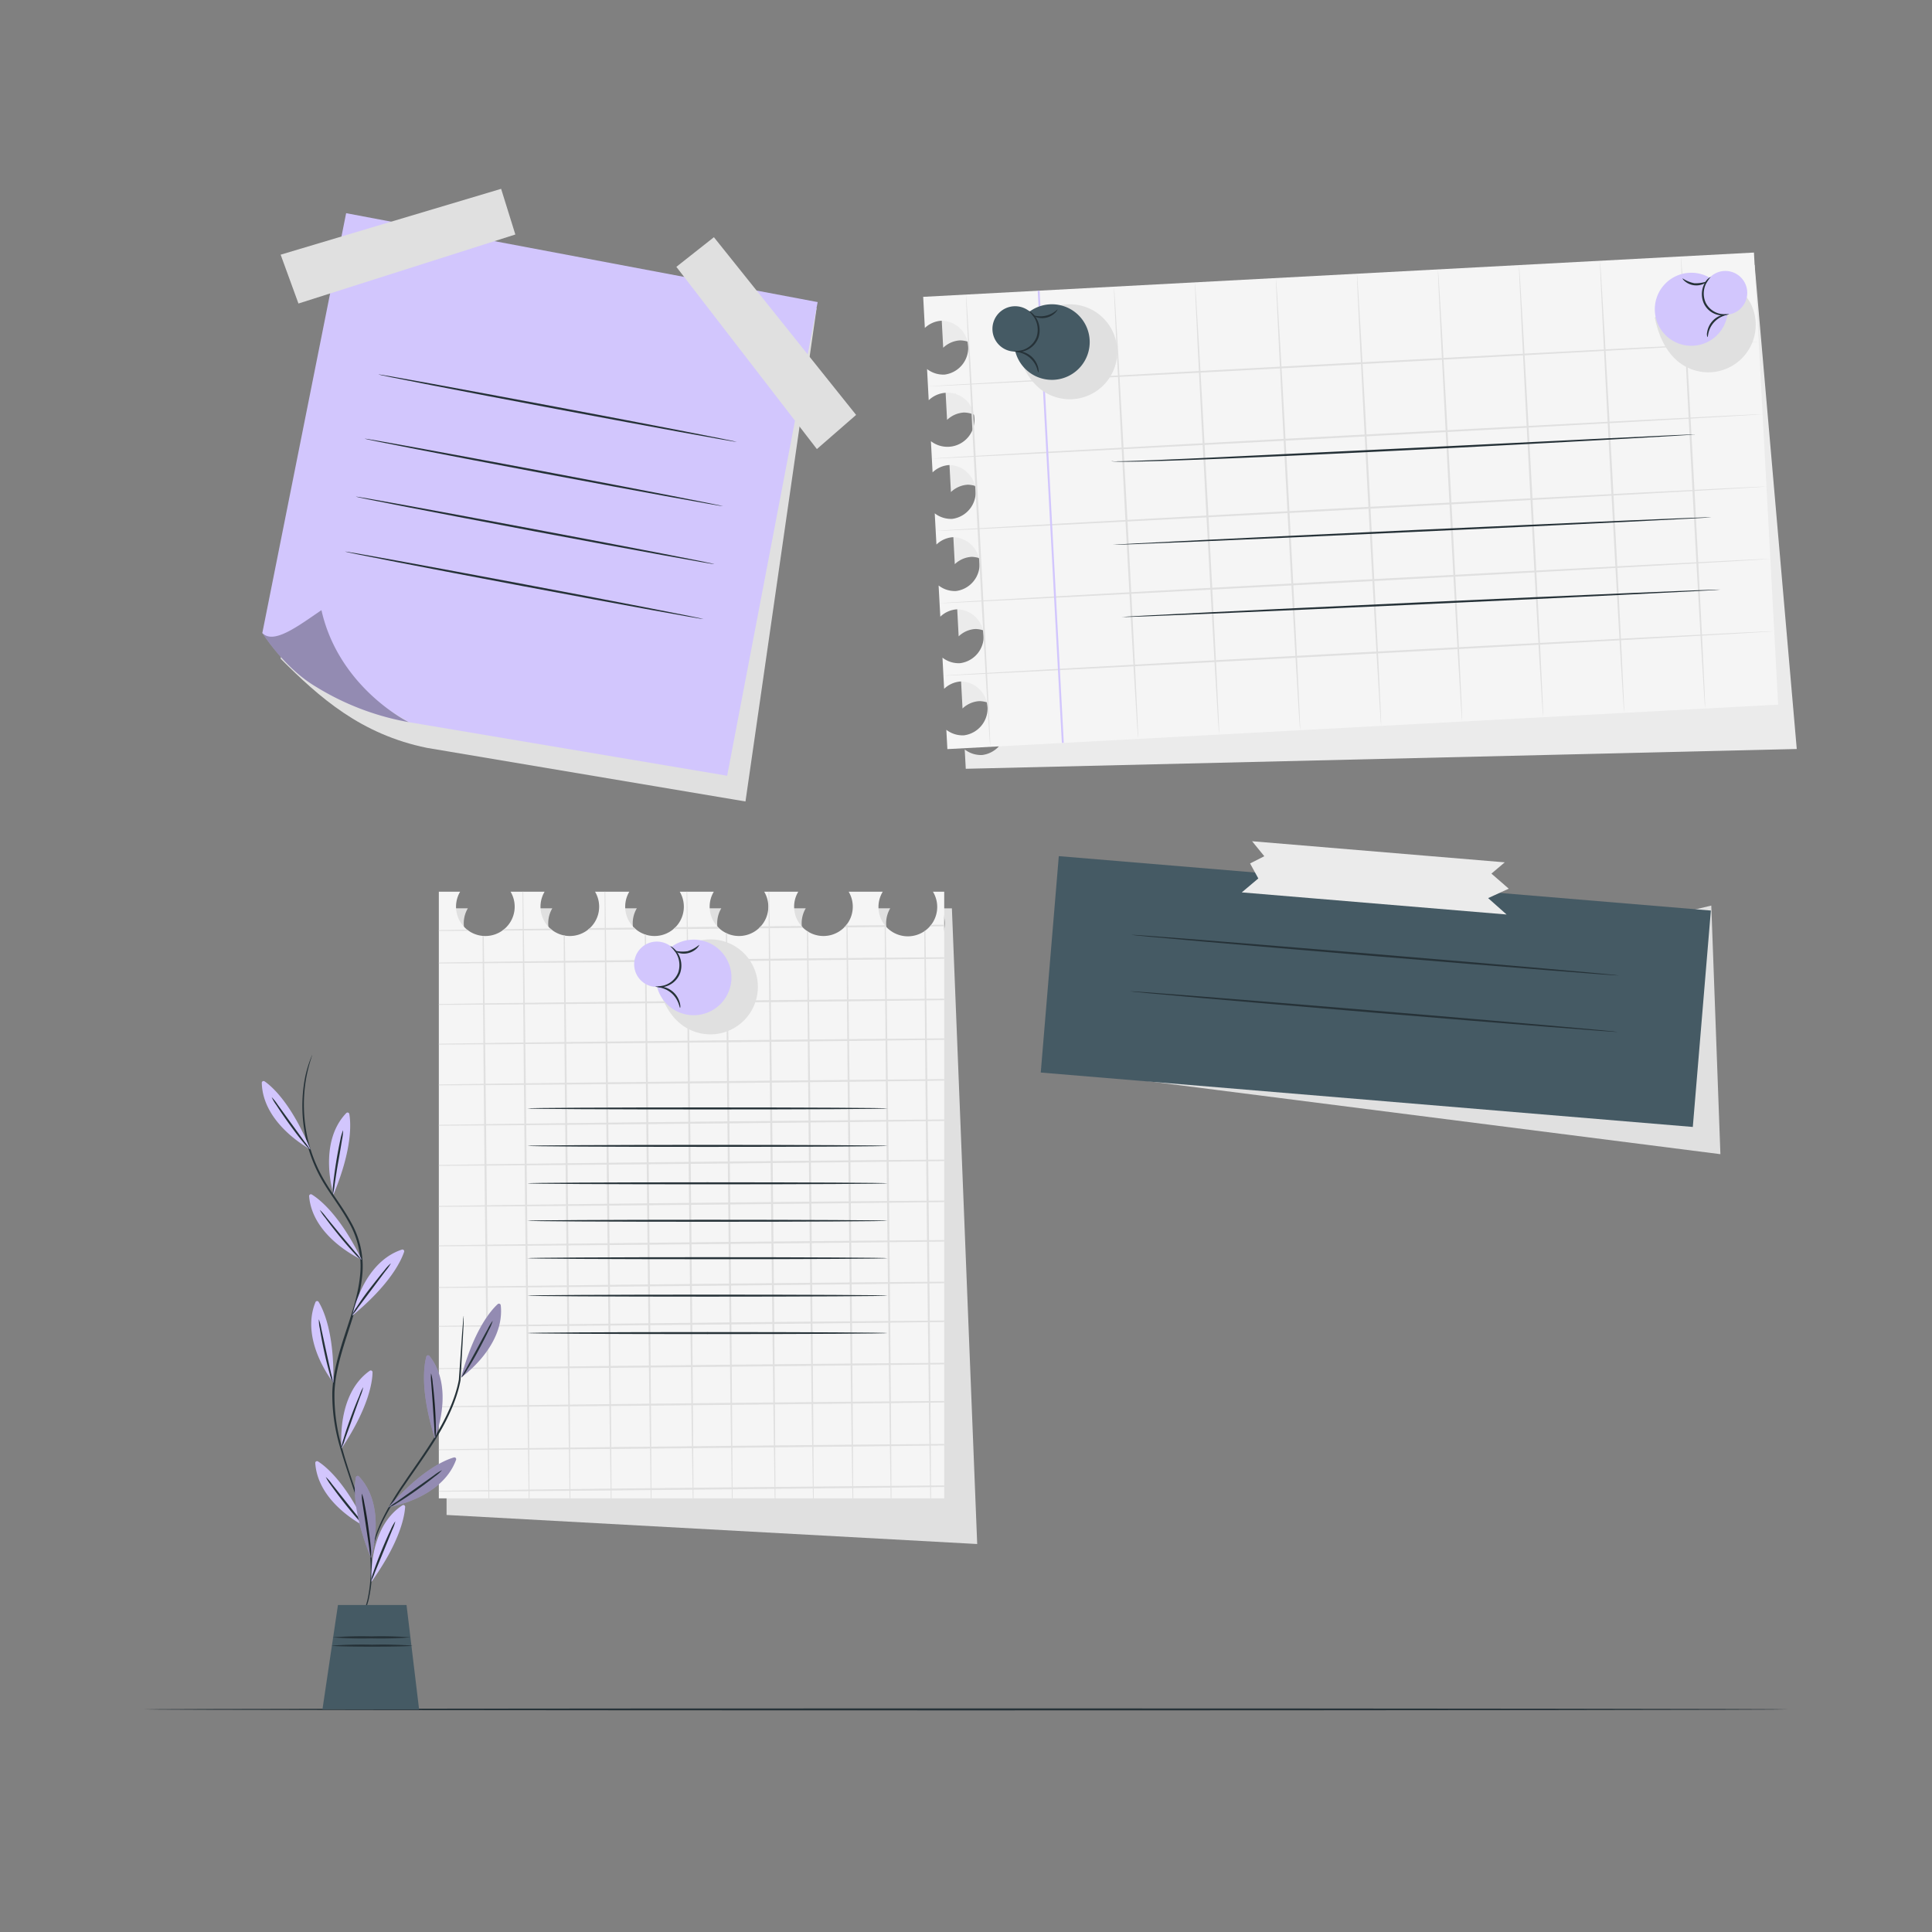 <svg xmlns="http://www.w3.org/2000/svg" xmlns:xlink="http://www.w3.org/1999/xlink" viewBox="0 0 500 500"><rect x="0" y="0" width="500" height="500" fill="#808080" stroke="none"/><defs><clipPath id="freepik--clip-path--inject-123"><path d="M241.45,230.78a7.6,7.6,0,1,1-13,0h-8.81a7.59,7.59,0,1,1-14.12,3.86,7.46,7.46,0,0,1,1.07-3.86h-8.81a7.59,7.59,0,1,1-14.12,3.86,7.46,7.46,0,0,1,1.07-3.86h-8.81a7.59,7.59,0,1,1-13.06,0H154a7.59,7.59,0,1,1-13.06,0h-8.8a7.59,7.59,0,1,1-13.06,0h-5.51v157H244.36v-157Z" style="fill:none"></path></clipPath></defs><g id="freepik--Floor--inject-123"><path d="M462.9,442.39c0,.14-95.32.26-212.89.26s-212.91-.12-212.91-.26,95.3-.26,212.91-.26S462.9,442.24,462.9,442.39Z" style="fill:#263238"></path></g><g id="freepik--Notes--inject-123"><path d="M243.67,82l.43,8a6.86,6.86,0,0,1,4.39-1.91,7,7,0,0,1,.75,13.94,6.88,6.88,0,0,1-4.57-1.43l.43,8.07a6.86,6.86,0,0,1,4.39-1.91,7,7,0,0,1,.75,13.94,6.88,6.88,0,0,1-4.57-1.43l.43,8.07a6.85,6.85,0,0,1,4.39-1.9,7,7,0,0,1,.74,13.93,6.82,6.82,0,0,1-4.56-1.43l.43,8.07a6.85,6.85,0,0,1,4.39-1.9,7,7,0,0,1,.74,13.93,6.8,6.8,0,0,1-4.56-1.43l.43,8.08a6.81,6.81,0,0,1,4.39-1.91,7,7,0,0,1,.74,13.93,6.8,6.8,0,0,1-4.56-1.42l.43,8.07a6.86,6.86,0,0,1,4.39-1.91,7,7,0,0,1,.74,13.94,6.86,6.86,0,0,1-4.56-1.43l.27,5L465,193.84,454.1,68.57Z" style="fill:#ebebeb"></path><path d="M238.92,76.82l.43,8.05A6.86,6.86,0,0,1,243.73,83a7,7,0,0,1,.75,13.94,6.86,6.86,0,0,1-4.56-1.43l.43,8.07a7,7,0,1,1,.57,10.6l.43,8.07a6.82,6.82,0,0,1,4.38-1.9,7,7,0,0,1,.75,13.93,6.85,6.85,0,0,1-4.57-1.43l.44,8.08a6.78,6.78,0,0,1,4.38-1.91,7,7,0,0,1,.75,13.93,6.83,6.83,0,0,1-4.57-1.43l.44,8.08a6.83,6.83,0,0,1,4.38-1.91,7,7,0,0,1,.75,13.94,6.88,6.88,0,0,1-4.57-1.43l.43,8.07a6.86,6.86,0,0,1,4.39-1.91,7,7,0,0,1,.75,13.94,6.88,6.88,0,0,1-4.57-1.43l.27,5,215-11.51-6.26-117Z" style="fill:#f5f5f5"></path><path d="M455.17,88.47c0,.14-48.12,2.83-107.49,6S240.16,100.12,240.16,100s48.11-2.83,107.49-6S455.16,88.33,455.17,88.47Z" style="fill:#e0e0e0"></path><path d="M456.17,107.19c0,.14-48.12,2.84-107.49,6s-107.51,5.64-107.52,5.5,48.11-2.84,107.5-6S456.16,107.05,456.17,107.19Z" style="fill:#e0e0e0"></path><path d="M457.17,125.91c0,.15-48.12,2.84-107.49,6s-107.51,5.64-107.52,5.5,48.11-2.84,107.5-6S457.16,125.77,457.17,125.91Z" style="fill:#e0e0e0"></path><path d="M458.17,144.63c0,.15-48.12,2.84-107.48,6s-107.52,5.63-107.53,5.49,48.11-2.84,107.5-6S458.16,144.49,458.17,144.63Z" style="fill:#e0e0e0"></path><path d="M459.17,163.36c0,.14-48.12,2.83-107.48,6S244.17,175,244.16,174.86s48.12-2.83,107.5-6S459.17,163.21,459.17,163.36Z" style="fill:#e0e0e0"></path><rect x="271.69" y="75.13" width="0.5" height="117.19" transform="translate(-6.76 14.72) rotate(-3.06)" style="fill:#D2C6FD"></rect><path d="M294.55,191.2c-.14,0-1.66-26.19-3.39-58.5s-3-58.52-2.87-58.52,1.66,26.17,3.39,58.5S294.7,191.19,294.55,191.2Z" style="fill:#e0e0e0"></path><path d="M256.28,193.24c-.15,0-1.67-26.18-3.4-58.49s-3-58.52-2.87-58.53,1.67,26.18,3.39,58.5S256.42,193.24,256.28,193.24Z" style="fill:#e0e0e0"></path><path d="M315.51,190.07c-.14,0-1.66-26.18-3.39-58.49s-3-58.52-2.87-58.53,1.66,26.18,3.39,58.5S315.66,190.07,315.51,190.07Z" style="fill:#e0e0e0"></path><path d="M336.48,189c-.15,0-1.66-26.18-3.39-58.49s-3-58.52-2.87-58.53,1.66,26.18,3.39,58.5S336.62,189,336.48,189Z" style="fill:#e0e0e0"></path><path d="M357.44,187.83c-.14,0-1.66-26.18-3.39-58.49s-3-58.52-2.87-58.53,1.66,26.18,3.39,58.5S357.58,187.82,357.44,187.83Z" style="fill:#e0e0e0"></path><path d="M378.4,186.71c-.14,0-1.66-26.18-3.39-58.49s-3-58.52-2.87-58.53,1.66,26.18,3.39,58.5S378.55,186.7,378.4,186.71Z" style="fill:#e0e0e0"></path><path d="M399.37,185.59c-.15,0-1.67-26.19-3.39-58.5s-3-58.51-2.87-58.52,1.66,26.18,3.39,58.5S399.51,185.58,399.37,185.59Z" style="fill:#e0e0e0"></path><path d="M420.33,184.47c-.14,0-1.66-26.19-3.39-58.5s-3-58.52-2.87-58.52,1.66,26.17,3.39,58.5S420.47,184.46,420.33,184.47Z" style="fill:#e0e0e0"></path><path d="M441.29,183.34c-.14,0-1.66-26.18-3.39-58.49s-3-58.52-2.87-58.53,1.66,26.18,3.39,58.5S441.44,183.34,441.29,183.34Z" style="fill:#e0e0e0"></path><path d="M438.68,112.48a1.69,1.69,0,0,1-.39,0l-1.14.08-4.4.28-16.17.93c-13.66.76-32.53,1.76-53.38,2.79s-39.73,1.89-53.4,2.41c-6.84.26-12.37.43-16.2.5s-6,0-5.92-.14a6.14,6.14,0,0,0,1.52.05c1,0,2.49-.05,4.4-.11,3.82-.13,9.35-.36,16.18-.67l53.4-2.56,53.38-2.63,16.18-.77,4.4-.18,1.15,0A2.29,2.29,0,0,1,438.68,112.48Z" style="fill:#263238"></path><path d="M443,133.86c0,.15-34.69,1.85-77.49,3.82S288,141.12,288,141s34.69-1.85,77.5-3.81S443,133.72,443,133.86Z" style="fill:#263238"></path><path d="M445.33,152.58c0,.15-34.69,1.86-77.49,3.82s-77.52,3.44-77.53,3.29,34.69-1.85,77.5-3.81S445.32,152.44,445.33,152.58Z" style="fill:#263238"></path><path d="M263,89.09c.94,4.65,3,9.37,6.87,12.06A12.29,12.29,0,1,0,274.38,79" style="fill:#e0e0e0"></path><path d="M262.47,89.06a9.78,9.78,0,1,0,9.24-10.3A9.78,9.78,0,0,0,262.47,89.06Z" style="fill:#455a64"></path><path d="M256.85,85.44a5.87,5.87,0,1,0,5.55-6.18A5.87,5.87,0,0,0,256.85,85.44Z" style="fill:#455a64"></path><path d="M262.32,90.87a10,10,0,0,0,2.2-.25,5.63,5.63,0,0,0,3.74-3.42,6,6,0,0,0-.63-5.06,11.58,11.58,0,0,0-1.46-1.69s.23.06.56.28a4.8,4.8,0,0,1,1.2,1.2,6.08,6.08,0,0,1,.82,5.44,5.6,5.6,0,0,1-1.84,2.52,5.78,5.78,0,0,1-2.3,1.09,4.61,4.61,0,0,1-1.7.07C262.52,91,262.31,90.9,262.32,90.87Z" style="fill:#263238"></path><path d="M267.23,81.53a6.35,6.35,0,0,0,6.46-1.48c.05,0-.12.42-.6.9a4.82,4.82,0,0,1-4.92,1.13C267.53,81.86,267.2,81.59,267.23,81.53Z" style="fill:#263238"></path><path d="M268.74,96.4a7.54,7.54,0,0,1-.42-1.19,6.31,6.31,0,0,0-4.13-3.9c-.72-.23-1.21-.27-1.2-.35s.5-.15,1.29,0a5.65,5.65,0,0,1,4.39,4.14C268.86,95.89,268.81,96.39,268.74,96.4Z" style="fill:#263238"></path><path d="M428.26,82.19c.95,4.65,3,9.36,6.87,12a12.29,12.29,0,0,0,18-15.53,12.67,12.67,0,0,0-13.49-6.63" style="fill:#e0e0e0"></path><path d="M447.15,79.54a9.45,9.45,0,1,1-9.94-8.94A9.45,9.45,0,0,1,447.15,79.54Z" style="fill:#D2C6FD"></path><circle cx="446.52" cy="75.79" r="5.67" style="fill:#D2C6FD"></circle><path d="M447.49,81.26s-.18.14-.56.24a4.41,4.41,0,0,1-1.64.11,5.55,5.55,0,0,1-2.32-.8,5.42,5.42,0,0,1-2-2.24,5.88,5.88,0,0,1,.22-5.31,3.48,3.48,0,0,1,1.55-1.61,12.8,12.8,0,0,0-1.22,1.78,5.79,5.79,0,0,0-.08,4.92,5.46,5.46,0,0,0,3.93,2.9A9.94,9.94,0,0,0,447.49,81.26Z" style="fill:#263238"></path><path d="M441.8,72.8s-.25.35-.84.63a4.64,4.64,0,0,1-4.85-.58c-.51-.41-.71-.77-.66-.81a8.53,8.53,0,0,0,3.07,1.27A8.89,8.89,0,0,0,441.8,72.8Z" style="fill:#263238"></path><path d="M441.88,87.24a2.1,2.1,0,0,1-.07-1.25,5.5,5.5,0,0,1,1.26-2.77,5.39,5.39,0,0,1,2.53-1.67c.76-.23,1.25-.19,1.25-.13s-.45.18-1.12.47a6.17,6.17,0,0,0-3.56,4.17C442,86.77,442,87.24,441.88,87.24Z" style="fill:#263238"></path><path d="M94.32,61.83,72.63,170.47c10.07,10.07,20.74,19.58,37.88,23.08l82.42,13.87L211.34,79.77Z" style="fill:#e0e0e0"></path><polygon points="89.58 55.17 67.89 163.81 105.77 186.89 188.19 200.76 211.61 78.18 89.58 55.17" style="fill:#D2C6FD"></polygon><path d="M83.19,157.91l-15.3,5.9s5.61,9,13.72,13.82a68.68,68.68,0,0,0,24.16,9.26S87.73,178.08,83.19,157.91Z" style="fill:#D2C6FD"></path><g style="opacity:0.3"><path d="M83.19,157.91c-5.9,4-12.38,9-15.3,5.9,0,0,5.61,9,13.72,13.82a68.68,68.68,0,0,0,24.16,9.26S87.73,178.08,83.19,157.91Z"></path></g><polygon points="77.24 78.55 133.37 60.69 129.69 48.87 72.63 65.91 77.24 78.55" style="fill:#e0e0e0"></polygon><polygon points="221.56 107.38 184.76 61.39 175.04 69.06 211.41 116.22 221.56 107.38" style="fill:#e0e0e0"></polygon><path d="M190.7,114.37c0,.14-20.82-3.65-46.44-8.47s-46.37-8.84-46.34-9,20.81,3.65,46.44,8.47S190.73,114.23,190.7,114.37Z" style="fill:#263238"></path><path d="M187.15,131c0,.14-20.82-3.65-46.44-8.47s-46.37-8.84-46.35-9,20.82,3.65,46.44,8.47S187.17,130.89,187.15,131Z" style="fill:#263238"></path><path d="M184.87,146c0,.14-20.82-3.65-46.43-8.47s-46.38-8.84-46.35-9,20.82,3.65,46.44,8.47S184.9,145.82,184.87,146Z" style="fill:#263238"></path><path d="M182.09,160.22c0,.14-20.82-3.65-46.44-8.47s-46.37-8.84-46.34-9,20.81,3.65,46.44,8.47S182.12,160.08,182.09,160.22Z" style="fill:#263238"></path><polygon points="269.45 276.29 445.24 298.7 442.88 234.36 269.45 276.29" style="fill:#e0e0e0"></polygon><rect x="271.39" y="228.51" width="169.34" height="56.2" transform="translate(22.57 -28.72) rotate(4.77)" style="fill:#455a64"></rect><path d="M419,252.45c0,.14-28.29-2.1-63.16-5s-63.13-5.38-63.12-5.53,28.29,2.1,63.17,5S419.05,252.31,419,252.45Z" style="fill:#263238"></path><path d="M418.71,267.07c0,.14-28.29-2.1-63.16-5s-63.14-5.38-63.12-5.53,28.28,2.1,63.16,5S418.72,266.93,418.71,267.07Z" style="fill:#263238"></path><polygon points="324.04 217.71 389.43 223.17 385.98 226.09 390.46 229.99 385.13 232.43 389.9 236.67 321.37 230.95 325.65 227.34 323.52 223.46 327.2 221.59 324.04 217.71" style="fill:#ebebeb"></polygon><path d="M243.45,235.07a7.59,7.59,0,1,1-13.06,0h-8.8a7.59,7.59,0,1,1-13.06,0h-8.8a7.59,7.59,0,1,1-13.06,0h-8.8a7.59,7.59,0,1,1-13.06,0H156a7.59,7.59,0,1,1-13.06,0h-8.8a7.59,7.59,0,1,1-13.06,0h-5.51v157l137.33,7.52-6.55-164.51Z" style="fill:#e0e0e0"></path><g style="clip-path:url(#freepik--clip-path--inject-123)"><path d="M241.45,230.78a7.6,7.6,0,1,1-13,0h-8.81a7.59,7.59,0,1,1-14.12,3.86,7.46,7.46,0,0,1,1.07-3.86h-8.81a7.59,7.59,0,1,1-14.12,3.86,7.46,7.46,0,0,1,1.07-3.86h-8.81a7.59,7.59,0,1,1-13.06,0H154a7.59,7.59,0,1,1-13.06,0h-8.8a7.59,7.59,0,1,1-13.06,0h-5.51v157H244.36v-157Z" style="fill:#f5f5f5"></path><path d="M105.6,395c-.14,0-.65-38.05-1.13-85s-.75-85-.6-85,.64,38,1.12,85S105.75,395,105.6,395Z" style="fill:#e0e0e0"></path><path d="M126.59,394.78c-.14,0-.64-38-1.12-85s-.76-85-.61-85,.65,38,1.13,85S126.74,394.78,126.59,394.78Z" style="fill:#e0e0e0"></path><path d="M137,394.78c-.14,0-.65-38-1.13-85s-.75-85-.61-85,.65,38,1.13,85S137.16,394.78,137,394.78Z" style="fill:#e0e0e0"></path><path d="M158.23,394.78c-.14,0-.64-38-1.12-85s-.76-85-.61-85,.65,38,1.13,85S158.38,394.78,158.23,394.78Z" style="fill:#e0e0e0"></path><path d="M179.45,394.78c-.14,0-.65-38-1.13-85s-.75-85-.61-85,.65,38,1.13,85S179.59,394.78,179.45,394.78Z" style="fill:#e0e0e0"></path><path d="M200.66,394.78c-.14,0-.65-38-1.13-85s-.75-85-.6-85,.65,38,1.13,85S200.81,394.78,200.66,394.78Z" style="fill:#e0e0e0"></path><path d="M220.79,394.78c-.14,0-.65-38-1.13-85s-.75-85-.6-85,.64,38,1.12,85S220.94,394.78,220.79,394.78Z" style="fill:#e0e0e0"></path><path d="M240.92,394.78c-.14,0-.65-38-1.13-85s-.75-85-.6-85,.65,38,1.13,85S241.07,394.78,240.92,394.78Z" style="fill:#e0e0e0"></path><path d="M147.59,394.57c-.15,0-.65-38.05-1.13-85s-.75-85-.61-85,.65,38,1.13,85S147.73,394.57,147.59,394.57Z" style="fill:#e0e0e0"></path><path d="M168.58,394.35c-.15,0-.65-38-1.13-85s-.75-85-.61-85,.65,38,1.13,85S168.72,394.35,168.58,394.35Z" style="fill:#e0e0e0"></path><path d="M189.57,394.14c-.14,0-.65-38.05-1.13-85s-.75-85-.61-85,.65,38,1.13,85S189.71,394.14,189.57,394.14Z" style="fill:#e0e0e0"></path><path d="M210.56,393.92c-.14,0-.65-38-1.13-85s-.75-85-.61-85,.65,38,1.13,85S210.71,393.92,210.56,393.92Z" style="fill:#e0e0e0"></path><path d="M230.69,395c-.15,0-.65-38.05-1.13-85s-.76-85-.61-85,.65,38,1.13,85S230.83,395,230.69,395Z" style="fill:#e0e0e0"></path><path d="M252.55,393.49c-.15,0-.65-38-1.13-85s-.76-85-.61-85,.65,38,1.13,85S252.69,393.49,252.55,393.49Z" style="fill:#e0e0e0"></path><path d="M275.07,373.58c0,.14-38,.64-85,1.11s-85,.73-85,.59,38-.64,85-1.11S275.07,373.43,275.07,373.58Z" style="fill:#e0e0e0"></path><path d="M276,384.31c0,.15-38,.64-85,1.11s-85,.73-85,.59,38-.64,85-1.11S276,384.17,276,384.31Z" style="fill:#e0e0e0"></path><path d="M274.86,352.59c0,.14-38.05.64-85,1.11s-85,.73-85,.58,38-.64,85-1.11S274.86,352.44,274.86,352.59Z" style="fill:#e0e0e0"></path><path d="M274.65,331.59c0,.15-38,.64-85,1.11s-85,.74-85,.59,38-.64,85-1.11S274.65,331.45,274.65,331.59Z" style="fill:#e0e0e0"></path><path d="M274.44,310.6c0,.15-38.05.64-85,1.11s-85,.73-85,.59,38-.64,85-1.11S274.44,310.46,274.44,310.6Z" style="fill:#e0e0e0"></path><path d="M274.23,289.61c0,.14-38.05.64-85,1.11s-85,.73-85,.59,38-.64,85-1.11S274.23,289.47,274.23,289.61Z" style="fill:#e0e0e0"></path><path d="M274,268.62c0,.14-38,.64-85,1.11s-85,.73-85,.59,38-.64,85-1.11S274,268.47,274,268.62Z" style="fill:#e0e0e0"></path><path d="M273.81,247.63c0,.14-38,.64-85,1.11s-85,.73-85,.58,38-.64,85-1.1S273.81,247.48,273.81,247.63Z" style="fill:#e0e0e0"></path><path d="M273.81,239.22c0,.14-38,.64-85,1.11s-85,.73-85,.59,38-.64,85-1.11S273.81,239.07,273.81,239.22Z" style="fill:#e0e0e0"></path><path d="M273.81,258.35c0,.15-38,.64-85,1.11s-85,.73-85,.59,38-.64,85-1.11S273.81,258.21,273.81,258.35Z" style="fill:#e0e0e0"></path><path d="M273.81,279.18c0,.14-38,.64-85,1.11s-85,.73-85,.58,38-.64,85-1.1S273.81,279,273.81,279.18Z" style="fill:#e0e0e0"></path><path d="M273.81,300c0,.14-38,.64-85,1.11s-85,.73-85,.59,38-.64,85-1.11S273.81,299.86,273.81,300Z" style="fill:#e0e0e0"></path><path d="M273.81,320.83c0,.14-38,.64-85,1.1s-85,.74-85,.59,38-.64,85-1.11S273.81,320.68,273.81,320.83Z" style="fill:#e0e0e0"></path><path d="M273.81,341.65c0,.14-38,.64-85,1.11s-85,.73-85,.59,38-.64,85-1.11S273.81,341.51,273.81,341.65Z" style="fill:#e0e0e0"></path><path d="M273.81,362.47c0,.15-38,.64-85,1.11s-85,.74-85,.59,38-.64,85-1.11S273.81,362.33,273.81,362.47Z" style="fill:#e0e0e0"></path><path d="M241.45,230.78a7.6,7.6,0,1,1-13,0h-8.81a7.59,7.59,0,1,1-14.12,3.86,7.46,7.46,0,0,1,1.07-3.86h-8.81a7.59,7.59,0,1,1-14.12,3.86,7.46,7.46,0,0,1,1.07-3.86h-8.81a7.59,7.59,0,1,1-13.06,0H154a7.59,7.59,0,1,1-13.06,0h-8.8a7.59,7.59,0,1,1-13.06,0h-5.51v157H244.36v-157Z" style="fill:none"></path></g><path d="M170,253.52c.94,4.64,3,9.36,6.87,12a12.29,12.29,0,1,0,4.52-22.16" style="fill:#e0e0e0"></path><path d="M169.75,253.48A9.78,9.78,0,1,0,179,243.19,9.78,9.78,0,0,0,169.75,253.48Z" style="fill:#D2C6FD"></path><path d="M164.13,249.86a5.87,5.87,0,1,0,5.55-6.17A5.87,5.87,0,0,0,164.13,249.86Z" style="fill:#D2C6FD"></path><path d="M169.6,255.29a10,10,0,0,0,2.2-.25,5.63,5.63,0,0,0,3.74-3.42,6,6,0,0,0-.64-5.06,11.91,11.91,0,0,0-1.45-1.69,1.38,1.38,0,0,1,.56.28,4.86,4.86,0,0,1,1.2,1.21,6.07,6.07,0,0,1,.82,5.44,5.71,5.71,0,0,1-1.84,2.52,5.89,5.89,0,0,1-2.3,1.08,4.61,4.61,0,0,1-1.7.07C169.8,255.41,169.59,255.32,169.6,255.29Z" style="fill:#263238"></path><path d="M174.51,246a8.66,8.66,0,0,0,3.44.17,8.79,8.79,0,0,0,3-1.65c.05,0-.13.43-.6.91a4.86,4.86,0,0,1-2.3,1.25,4.73,4.73,0,0,1-2.62-.13C174.81,246.28,174.48,246,174.51,246Z" style="fill:#263238"></path><path d="M176,260.82c-.08,0-.15-.47-.42-1.18a6.71,6.71,0,0,0-1.6-2.44,6.51,6.51,0,0,0-2.53-1.46c-.72-.23-1.21-.28-1.2-.36s.49-.15,1.29,0a5.69,5.69,0,0,1,4.39,4.14C176.14,260.31,176.09,260.82,176,260.82Z" style="fill:#263238"></path><path d="M229.7,286.86c0,.15-20.87.26-46.6.26s-46.61-.11-46.61-.26,20.86-.26,46.61-.26S229.7,286.72,229.7,286.86Z" style="fill:#263238"></path><path d="M229.7,296.55c0,.14-20.87.26-46.6.26s-46.61-.12-46.61-.26,20.86-.26,46.61-.26S229.7,296.41,229.7,296.55Z" style="fill:#263238"></path><path d="M229.7,306.24c0,.14-20.87.26-46.6.26s-46.61-.12-46.61-.26,20.86-.26,46.61-.26S229.7,306.1,229.7,306.24Z" style="fill:#263238"></path><path d="M229.7,315.93c0,.14-20.87.26-46.6.26s-46.61-.12-46.61-.26,20.86-.26,46.61-.26S229.7,315.79,229.7,315.93Z" style="fill:#263238"></path><path d="M229.7,325.62c0,.14-20.87.26-46.6.26s-46.61-.12-46.61-.26,20.86-.26,46.61-.26S229.7,325.48,229.7,325.62Z" style="fill:#263238"></path><path d="M229.7,335.31c0,.14-20.87.26-46.6.26s-46.61-.12-46.61-.26,20.86-.26,46.61-.26S229.7,335.16,229.7,335.31Z" style="fill:#263238"></path><path d="M229.7,345c0,.14-20.87.26-46.6.26s-46.61-.12-46.61-.26,20.86-.26,46.61-.26S229.7,344.85,229.7,345Z" style="fill:#263238"></path></g><g id="freepik--Plant--inject-123"><path d="M93,419.66a3,3,0,0,1,.15-.36c.13-.26.29-.61.5-1.05a26.93,26.93,0,0,0,1.44-4.2A37.07,37.07,0,0,0,95,397.83a88.22,88.22,0,0,0-3-10.89c-1.27-3.86-2.75-8-4-12.4a47.83,47.83,0,0,1-2-14.26c.18-5,1.67-10.08,3.31-15.09s3.34-9.92,3.85-14.86a22.63,22.63,0,0,0-2.73-13.72c-2.17-4-4.91-7.43-7-11a38.16,38.16,0,0,1-4.18-10.56,39.23,39.23,0,0,1-.27-16.34A30.61,30.61,0,0,1,80.79,273a2.36,2.36,0,0,1-.1.39c-.09.27-.2.64-.35,1.1a42.61,42.61,0,0,0-1.06,4.32A39.75,39.75,0,0,0,79.71,295a37.92,37.92,0,0,0,4.19,10.42c2,3.5,4.79,6.91,7,11a23.09,23.09,0,0,1,2.81,14c-.51,5-2.22,9.95-3.85,15s-3.12,10-3.3,14.94a47.75,47.75,0,0,0,1.9,14.11c1.19,4.42,2.65,8.52,3.91,12.4a86.11,86.11,0,0,1,3,10.95,36.7,36.7,0,0,1,0,16.34,24.33,24.33,0,0,1-1.55,4.19l-.54,1A1.46,1.46,0,0,1,93,419.66Z" style="fill:#263238"></path><path d="M86.31,309.13s-4.16-13.28,3.3-21.06a.46.46,0,0,1,.79.22C90.79,290.49,91.29,297.17,86.31,309.13Z" style="fill:#D2C6FD"></path><path d="M88.8,292.49a12.49,12.49,0,0,1-.28,2.46c-.28,1.68-.6,3.67-1,5.86s-.66,4.17-.93,5.86a14.11,14.11,0,0,1-.44,2.42,10.24,10.24,0,0,1,.07-2.47c.14-1.52.41-3.6.78-5.9s.78-4.35,1.1-5.84A11.35,11.35,0,0,1,88.8,292.49Z" style="fill:#263238"></path><path d="M91.19,340.48S93.73,326.79,104,323.4a.46.46,0,0,1,.59.57C103.87,326.09,101.19,332.23,91.19,340.48Z" style="fill:#D2C6FD"></path><path d="M101.17,326.93a12,12,0,0,1-1.39,2L96.2,333.7c-1.33,1.78-2.54,3.38-3.57,4.75a13,13,0,0,1-1.52,1.94,10,10,0,0,1,1.22-2.15c.83-1.28,2-3,3.45-4.85s2.73-3.49,3.71-4.65A10.82,10.82,0,0,1,101.17,326.93Z" style="fill:#263238"></path><path d="M88.42,374.82S86.88,361,95.68,354.76a.46.46,0,0,1,.73.38C96.39,357.37,95.6,364,88.42,374.82Z" style="fill:#D2C6FD"></path><path d="M94,359a12.3,12.3,0,0,1-.74,2.35c-.59,1.6-1.28,3.49-2,5.57s-1.44,4-2,5.58a13.79,13.79,0,0,1-.89,2.29,10.07,10.07,0,0,1,.54-2.41c.42-1.46,1.09-3.46,1.89-5.64s1.59-4.13,2.2-5.53A11.52,11.52,0,0,1,94,359Z" style="fill:#263238"></path><path d="M96.13,409.36s-1-13.89,8-19.78a.46.46,0,0,1,.72.4C104.71,392.21,103.68,398.83,96.13,409.36Z" style="fill:#D2C6FD"></path><path d="M102.31,393.71a11.61,11.61,0,0,1-.83,2.32c-.64,1.59-1.4,3.45-2.24,5.5S97.65,405.44,97,407a13.41,13.41,0,0,1-1,2.26,10.88,10.88,0,0,1,.63-2.39c.48-1.45,1.21-3.42,2.1-5.57s1.73-4.07,2.39-5.44A11.34,11.34,0,0,1,102.31,393.71Z" style="fill:#263238"></path><path d="M80.33,297.46S68,291,67.75,280.24a.46.46,0,0,1,.72-.39C70.31,281.11,75.39,285.48,80.33,297.46Z" style="fill:#D2C6FD"></path><path d="M70.31,283.94a12.45,12.45,0,0,1,1.54,1.93l3.48,4.81,3.49,4.8a13.34,13.34,0,0,1,1.41,2,10.46,10.46,0,0,1-1.7-1.8c-1-1.17-2.26-2.84-3.62-4.72s-2.54-3.63-3.36-4.91A10.87,10.87,0,0,1,70.31,283.94Z" style="fill:#263238"></path><path d="M93.59,326S80.88,320.31,80,309.58a.46.46,0,0,1,.7-.44C82.58,310.29,87.92,314.34,93.59,326Z" style="fill:#D2C6FD"></path><path d="M82.76,313.11A12.72,12.72,0,0,1,84.42,315l3.76,4.59L92,324.12a13,13,0,0,1,1.52,1.93,10,10,0,0,1-1.8-1.69c-1.05-1.11-2.43-2.69-3.9-4.49s-2.76-3.47-3.65-4.7A11.35,11.35,0,0,1,82.76,313.11Z" style="fill:#263238"></path><path d="M86.27,357.83S77.55,347,81.64,337a.46.46,0,0,1,.82-.07C83.63,338.83,86.54,344.87,86.27,357.83Z" style="fill:#D2C6FD"></path><path d="M82.51,341.43a12.31,12.31,0,0,1,.63,2.38c.37,1.68.79,3.64,1.26,5.81s.91,4.12,1.28,5.79a13.58,13.58,0,0,1,.48,2.42,9.7,9.7,0,0,1-.84-2.33c-.42-1.46-.94-3.5-1.43-5.77s-.87-4.34-1.11-5.85A11,11,0,0,1,82.51,341.43Z" style="fill:#263238"></path><path d="M94.92,395.29s-12.61-5.9-13.33-16.65a.46.46,0,0,1,.7-.43C84.18,379.4,89.45,383.54,94.92,395.29Z" style="fill:#D2C6FD"></path><path d="M84.31,382.23a11.17,11.17,0,0,1,1.62,1.86l3.69,4.65,3.7,4.64a13.29,13.29,0,0,1,1.49,2A10.28,10.28,0,0,1,93,393.62c-1-1.13-2.39-2.73-3.83-4.56s-2.69-3.51-3.57-4.75A11.43,11.43,0,0,1,84.31,382.23Z" style="fill:#263238"></path><path d="M120,340.55a1,1,0,0,1,0,.31l0,.89c0,.83-.08,2-.15,3.37-.16,3-.39,7.11-.66,12.06h0v0c-.9,5-3.47,10.62-6.91,16-2.53,4-5.18,7.62-7.47,11a78,78,0,0,0-5.59,9.25,39.11,39.11,0,0,0-2.62,6.79c-.22.83-.39,1.48-.48,1.92a3.12,3.12,0,0,1-.19.67,3.25,3.25,0,0,1,.08-.69c.07-.45.2-1.11.39-1.95a35.65,35.65,0,0,1,2.49-6.9,72.7,72.7,0,0,1,5.53-9.36c2.27-3.4,4.9-7,7.42-11,3.43-5.39,6-10.89,6.91-15.85v0c.35-4.95.64-9.08.84-12,.12-1.41.21-2.54.28-3.37,0-.36.06-.65.09-.89A1,1,0,0,1,120,340.55Z" style="fill:#263238"></path><path d="M112.53,372.21s5.34-12.85-1.38-21.28a.46.46,0,0,0-.81.16C109.75,353.24,108.65,359.85,112.53,372.21Z" style="fill:#D2C6FD"></path><path d="M111.56,355.42a11.38,11.38,0,0,1,.42,2.43c.19,1.51.4,3.6.57,5.92s.24,4.42.24,5.94a9.92,9.92,0,0,1-.15,2.47,13.86,13.86,0,0,1-.22-2.45c-.11-1.71-.25-3.71-.39-5.92s-.3-4.22-.42-5.93A12.3,12.3,0,0,1,111.56,355.42Z" style="fill:#263238"></path><g style="opacity:0.3"><path d="M112.53,372.21s5.34-12.85-1.38-21.28a.46.46,0,0,0-.81.16C109.75,353.24,108.65,359.85,112.53,372.21Z"></path></g><path d="M96,403.2s4.28-13.25-3.1-21.1a.47.47,0,0,0-.8.22C91.68,384.51,91.12,391.19,96,403.2Z" style="fill:#D2C6FD"></path><path d="M93.65,386.53a11.15,11.15,0,0,1,.62,2.39c.31,1.49.69,3.56,1,5.86s.6,4.39.72,5.9a10.19,10.19,0,0,1,0,2.48,14.39,14.39,0,0,1-.41-2.43c-.25-1.69-.55-3.68-.88-5.87s-.63-4.18-.89-5.87A12.26,12.26,0,0,1,93.65,386.53Z" style="fill:#263238"></path><g style="opacity:0.3"><path d="M96,403.2s4.28-13.25-3.1-21.1a.47.47,0,0,0-.8.22C91.68,384.51,91.12,391.19,96,403.2Z"></path></g><path d="M119.33,356.5s11.41-8,10.26-18.7a.47.47,0,0,0-.77-.3C127.17,339,122.69,344,119.33,356.5Z" style="fill:#D2C6FD"></path><g style="opacity:0.3"><path d="M119.33,356.5s11.41-8,10.26-18.7a.47.47,0,0,0-.77-.3C127.17,339,122.69,344,119.33,356.5Z"></path></g><path d="M127.52,341.8a10.15,10.15,0,0,1-.94,2.28c-.66,1.38-1.6,3.26-2.7,5.3s-2.17,3.87-3,5.15a9.72,9.72,0,0,1-1.45,2,14.09,14.09,0,0,1,1.14-2.19l2.84-5.2c1.06-2,2-3.72,2.83-5.22A12.43,12.43,0,0,1,127.52,341.8Z" style="fill:#263238"></path><path d="M100.58,390.06s13.76-2.14,17.45-12.27a.46.46,0,0,0-.56-.6C115.33,377.8,109.11,380.31,100.58,390.06Z" style="fill:#D2C6FD"></path><g style="opacity:0.3"><path d="M100.58,390.06s13.76-2.14,17.45-12.27a.46.46,0,0,0-.56-.6C115.33,377.8,109.11,380.31,100.58,390.06Z"></path></g><path d="M114.41,380.48a10.79,10.79,0,0,1-1.85,1.62c-1.19.95-2.87,2.23-4.76,3.57s-3.65,2.52-5,3.31a9.86,9.86,0,0,1-2.18,1.16,13.79,13.79,0,0,1,2-1.46l4.85-3.43,4.84-3.44A11.92,11.92,0,0,1,114.41,380.48Z" style="fill:#263238"></path><polygon points="87.46 415.38 83.45 442.39 108.46 442.39 105.21 415.38 87.46 415.38" style="fill:#455a64"></polygon><path d="M106.21,423.75a99.12,99.12,0,0,1-10.08.26,99.12,99.12,0,0,1-10.08-.26,95.75,95.75,0,0,1,10.08-.26A95.75,95.75,0,0,1,106.21,423.75Z" style="fill:#263238"></path><path d="M106.71,425.9c0,.14-4.66.26-10.41.26s-10.42-.12-10.42-.26a102.27,102.27,0,0,1,10.42-.26A102.14,102.14,0,0,1,106.71,425.9Z" style="fill:#263238"></path></g></svg>
